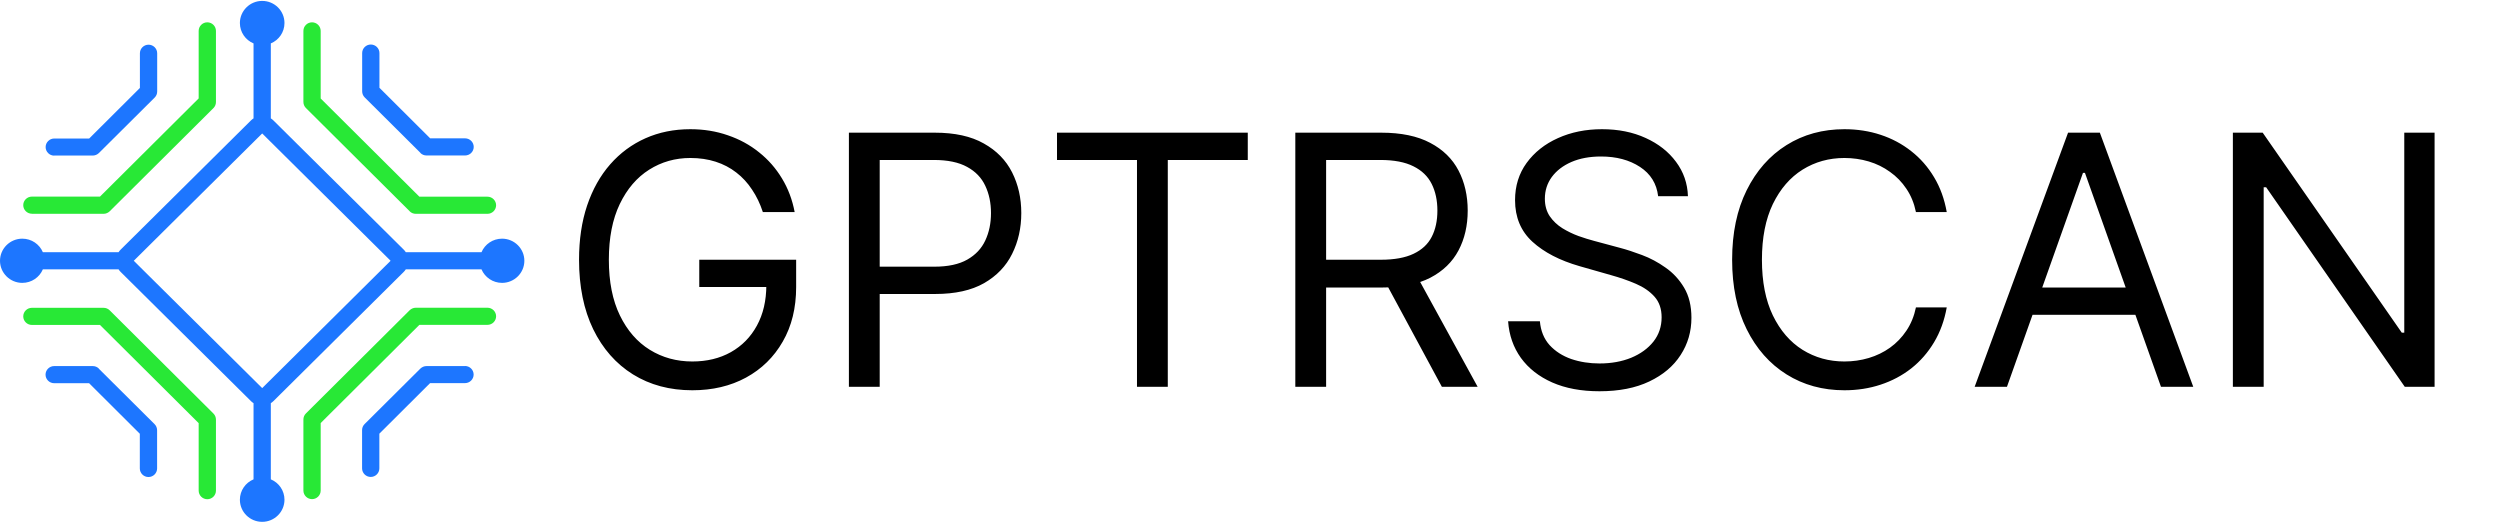 <svg width="2749" height="574" viewBox="0 0 2749 574" fill="none" xmlns="http://www.w3.org/2000/svg">
<path d="M35.064 235.118H113.837C116.402 235.118 118.778 234.082 120.583 232.386L234.704 118.86C236.509 117.07 237.459 114.715 237.459 112.171V33.975C237.459 28.793 233.183 24.554 227.957 24.554C222.731 24.554 218.455 28.793 218.455 33.975V108.214L109.941 216.181H35.064C29.838 216.181 25.562 220.421 25.562 225.603C25.562 230.784 29.838 235.024 35.064 235.024V235.118Z" fill="#28E836"/>
<path d="M59.579 171.055H101.959C104.524 171.055 106.9 170.018 108.705 168.322L170.089 107.273C171.894 105.483 172.845 103.127 172.845 100.583V58.565C172.845 53.383 168.569 49.143 163.343 49.143C158.116 49.143 153.84 53.383 153.84 58.565V96.721L98.063 152.306H59.674C54.448 152.306 50.172 156.546 50.172 161.728C50.172 166.909 54.448 171.149 59.674 171.149L59.579 171.055Z" fill="#1D76FF"/>
<path d="M450.497 232.386C452.302 234.176 454.678 235.118 457.243 235.118H536.016C541.242 235.118 545.518 230.879 545.518 225.697C545.518 220.515 541.242 216.276 536.016 216.276H461.139L352.625 108.308V33.975C352.625 28.793 348.349 24.554 343.123 24.554C337.897 24.554 333.621 28.793 333.621 33.975V112.077C333.621 114.526 334.571 116.976 336.376 118.766L450.497 232.292V232.386Z" fill="#28E836"/>
<path d="M462.28 168.228C464.085 170.018 466.461 170.96 469.026 170.96H511.406C516.632 170.96 520.908 166.721 520.908 161.539C520.908 156.358 516.632 152.118 511.406 152.118H473.017L417.239 96.532V58.376C417.239 53.194 412.964 48.955 407.737 48.955C402.511 48.955 398.235 53.194 398.235 58.376V100.395C398.235 102.845 399.185 105.294 400.991 107.084L462.375 168.134L462.28 168.228Z" fill="#1D76FF"/>
<path d="M120.583 341.202C118.778 339.412 116.402 338.469 113.837 338.469H35.064C29.838 338.469 25.562 342.71 25.562 347.891C25.562 353.073 29.838 357.312 35.064 357.312H109.941L218.455 465.279V539.519C218.455 544.7 222.731 548.94 227.957 548.94C233.183 548.94 237.459 544.7 237.459 539.519V461.417C237.459 458.968 236.509 456.518 234.704 454.728L120.583 341.202Z" fill="#28E836"/>
<path d="M108.705 405.266C106.9 403.476 104.524 402.534 101.959 402.534H59.579C54.353 402.534 50.077 406.773 50.077 411.955C50.077 417.136 54.353 421.376 59.579 421.376H97.968L153.745 476.961V515.117C153.745 520.299 158.021 524.539 163.248 524.539C168.474 524.539 172.75 520.299 172.75 515.117V473.099C172.75 470.649 171.8 468.2 169.994 466.41L108.61 405.36L108.705 405.266Z" fill="#1D76FF"/>
<path d="M536.016 338.375H457.243C454.678 338.375 452.302 339.411 450.497 341.107L336.376 454.633C334.571 456.423 333.621 458.778 333.621 461.322V539.424C333.621 544.606 337.897 548.846 343.123 548.846C348.349 548.846 352.625 544.606 352.625 539.424V465.185L461.139 357.217H536.016C541.242 357.217 545.518 352.979 545.518 347.797C545.518 342.615 541.242 338.375 536.016 338.375Z" fill="#28E836"/>
<path d="M511.406 402.534H469.026C466.461 402.534 464.085 403.57 462.28 405.266L400.896 466.315C399.09 468.105 398.14 470.461 398.14 473.004V515.023C398.14 520.205 402.416 524.444 407.642 524.444C412.869 524.444 417.145 520.205 417.145 515.023V476.867L472.922 421.282H511.311C516.537 421.282 520.813 417.042 520.813 411.861C520.813 406.679 516.537 402.439 511.311 402.439L511.406 402.534Z" fill="#1D76FF"/>
<path d="M552.074 262.44C541.906 262.44 533.164 268.564 529.459 277.326H446.22C445.555 276.289 444.795 275.347 443.94 274.499L300.647 132.427C299.792 131.579 298.842 130.825 297.797 130.166V47.729C306.634 44.055 312.81 35.388 312.81 25.307C312.81 11.835 301.788 1 288.295 1C274.802 1 263.779 11.929 263.779 25.307C263.779 35.388 269.956 44.055 278.793 47.729V130.166C277.747 130.825 276.797 131.579 275.942 132.427L132.65 274.499C131.795 275.347 131.034 276.289 130.369 277.326H47.13C43.425 268.564 34.683 262.44 24.515 262.44C11.022 262.44 0 273.369 0 286.747C0 300.125 11.022 311.054 24.515 311.054C34.683 311.054 43.425 304.93 47.13 296.168H130.369C131.034 297.204 131.795 298.146 132.65 298.994L275.942 441.067C276.797 441.915 277.747 442.668 278.793 443.328V527.083C269.956 530.757 263.779 539.425 263.779 549.505C263.779 562.978 274.802 573.812 288.295 573.812C301.788 573.812 312.81 562.883 312.81 549.505C312.81 539.425 306.634 530.757 297.797 527.083V443.328C298.842 442.668 299.792 441.915 300.647 441.067L443.94 298.994C444.795 298.146 445.555 297.204 446.22 296.168H529.459C533.164 304.93 541.906 311.054 552.074 311.054C565.567 311.054 576.589 300.125 576.589 286.747C576.589 273.369 565.567 262.44 552.074 262.44ZM288.295 426.746L147.093 286.747L288.295 146.747L429.496 286.747L288.295 426.746Z" fill="#1D76FF"/>
<path d="M838.841 233.21C835.837 224.024 831.876 215.792 826.959 208.515C822.134 201.147 816.352 194.871 809.615 189.687C802.968 184.502 795.411 180.545 786.944 177.816C778.476 175.088 769.189 173.723 759.083 173.723C742.513 173.723 727.444 177.998 713.878 186.548C700.312 195.099 689.523 207.697 681.51 224.342C673.498 240.987 669.492 261.408 669.492 285.603C669.492 309.798 673.543 330.218 681.647 346.864C689.75 363.509 700.721 376.107 714.561 384.657C728.4 393.207 743.969 397.482 761.268 397.482C777.293 397.482 791.405 394.071 803.606 387.249C815.897 380.337 825.457 370.604 832.286 358.052C839.205 345.408 842.665 330.536 842.665 313.436L853.045 315.619H768.916V285.603H875.443V315.619C875.443 338.632 870.526 358.643 860.692 375.652C850.951 392.661 837.475 405.85 820.267 415.219C803.15 424.497 783.484 429.136 761.268 429.136C736.503 429.136 714.743 423.315 695.987 411.672C677.322 400.029 662.754 383.474 652.284 362.008C641.904 340.542 636.715 315.073 636.715 285.603C636.715 263.5 639.674 243.625 645.592 225.979C651.601 208.242 660.069 193.143 670.994 180.682C681.92 168.22 694.849 158.67 709.781 152.03C724.713 145.39 741.147 142.07 759.083 142.07C773.833 142.07 787.581 144.298 800.328 148.755C813.166 153.121 824.592 159.352 834.608 167.447C844.714 175.451 853.136 185.048 859.873 196.236C866.611 207.333 871.254 219.657 873.803 233.21H838.841ZM933.451 425.316V145.89H1027.96C1049.9 145.89 1067.84 149.847 1081.77 157.76C1095.79 165.582 1106.17 176.179 1112.91 189.55C1119.64 202.921 1123.01 217.839 1123.01 234.302C1123.01 250.765 1119.64 265.728 1112.91 279.19C1106.26 292.652 1095.97 303.385 1082.04 311.39C1068.11 319.303 1050.26 323.26 1028.5 323.26H960.766V293.243H1027.41C1042.43 293.243 1054.5 290.651 1063.61 285.467C1072.71 280.282 1079.31 273.278 1083.41 264.455C1087.6 255.541 1089.69 245.49 1089.69 234.302C1089.69 223.114 1087.6 213.109 1083.41 204.286C1079.31 195.463 1072.66 188.549 1063.47 183.547C1054.27 178.453 1042.07 175.906 1026.87 175.906H967.321V425.316H933.451ZM1162.28 175.906V145.89H1372.05V175.906H1284.1V425.316H1250.23V175.906H1162.28ZM1424.33 425.316V145.89H1518.83C1540.69 145.89 1558.62 149.619 1572.64 157.078C1586.66 164.445 1597.04 174.587 1603.78 187.504C1610.52 200.42 1613.89 215.11 1613.89 231.573C1613.89 248.037 1610.52 262.636 1603.78 275.37C1597.04 288.104 1586.71 298.11 1572.78 305.386C1558.85 312.572 1541.05 316.165 1519.38 316.165H1442.9V285.603H1518.29C1533.22 285.603 1545.24 283.42 1554.34 279.054C1563.54 274.688 1570.18 268.502 1574.28 260.498C1578.47 252.403 1580.56 242.761 1580.56 231.573C1580.56 220.385 1578.47 210.607 1574.28 202.239C1570.09 193.871 1563.4 187.413 1554.2 182.865C1545.01 178.226 1532.86 175.906 1517.74 175.906H1458.2V425.316H1424.33ZM1555.98 299.792L1624.81 425.316H1585.48L1517.74 299.792H1555.98ZM1823.29 215.746C1821.65 201.921 1815 191.187 1803.35 183.547C1791.69 175.906 1777.4 172.086 1760.46 172.086C1748.08 172.086 1737.24 174.087 1727.96 178.089C1718.76 182.092 1711.57 187.595 1706.38 194.598C1701.28 201.602 1698.73 209.561 1698.73 218.475C1698.73 225.934 1700.51 232.346 1704.06 237.713C1707.7 242.989 1712.34 247.4 1717.99 250.948C1723.63 254.404 1729.55 257.269 1735.74 259.543C1741.94 261.726 1747.62 263.5 1752.82 264.864L1781.22 272.505C1788.51 274.415 1796.61 277.053 1805.53 280.418C1814.55 283.784 1823.15 288.377 1831.34 294.198C1839.63 299.929 1846.46 307.297 1851.83 316.301C1857.2 325.306 1859.89 336.358 1859.89 349.456C1859.89 364.555 1855.93 378.199 1848 390.388C1840.17 402.576 1828.7 412.263 1813.59 419.449C1798.57 426.635 1780.31 430.227 1758.82 430.227C1738.79 430.227 1721.45 426.999 1706.79 420.54C1692.22 414.082 1680.75 405.077 1672.37 393.526C1664.09 381.974 1659.4 368.557 1658.31 353.276H1693.27C1694.18 363.827 1697.73 372.559 1703.92 379.472C1710.2 386.294 1718.13 391.388 1727.69 394.754C1737.34 398.028 1747.72 399.665 1758.82 399.665C1771.75 399.665 1783.36 397.573 1793.65 393.389C1803.94 389.114 1812.09 383.202 1818.1 375.652C1824.11 368.011 1827.11 359.098 1827.11 348.91C1827.11 339.633 1824.51 332.083 1819.33 326.262C1814.13 320.44 1807.31 315.71 1798.84 312.072C1790.37 308.433 1781.22 305.25 1771.39 302.521L1736.97 292.698C1715.12 286.421 1697.82 277.462 1685.07 265.819C1672.33 254.176 1665.95 238.941 1665.95 220.112C1665.95 204.467 1670.19 190.824 1678.66 179.181C1687.21 167.447 1698.69 158.351 1713.07 151.893C1727.55 145.344 1743.71 142.07 1761.55 142.07C1779.58 142.07 1795.61 145.299 1809.63 151.757C1823.65 158.124 1834.76 166.856 1842.95 177.953C1851.24 189.05 1855.61 201.648 1856.06 215.746H1823.29ZM2140.64 233.21H2106.77C2104.77 223.478 2101.27 214.928 2096.26 207.56C2091.34 200.192 2085.33 194.007 2078.23 189.004C2071.22 183.911 2063.43 180.09 2054.88 177.544C2046.32 174.997 2037.39 173.723 2028.11 173.723C2011.17 173.723 1995.83 177.998 1982.08 186.548C1968.43 195.099 1957.55 207.697 1949.44 224.342C1941.43 240.987 1937.42 261.408 1937.42 285.603C1937.42 309.798 1941.43 330.218 1949.44 346.864C1957.55 363.509 1968.43 376.107 1982.08 384.657C1995.83 393.207 2011.17 397.482 2028.11 397.482C2037.39 397.482 2046.32 396.209 2054.88 393.662C2063.43 391.115 2071.22 387.34 2078.23 382.338C2085.33 377.244 2091.34 371.013 2096.26 363.646C2101.27 356.187 2104.77 347.637 2106.77 337.995H2140.64C2138.09 352.276 2133.45 365.055 2126.71 376.334C2119.98 387.613 2111.6 397.21 2101.59 405.123C2091.57 412.945 2080.33 418.903 2067.85 422.996C2055.47 427.089 2042.22 429.136 2028.11 429.136C2004.25 429.136 1983.04 423.315 1964.47 411.672C1945.89 400.029 1931.28 383.474 1920.63 362.008C1909.97 340.542 1904.65 315.073 1904.65 285.603C1904.65 256.132 1909.97 230.664 1920.63 209.197C1931.28 187.731 1945.89 171.176 1964.47 159.534C1983.04 147.891 2004.25 142.07 2028.11 142.07C2042.22 142.07 2055.47 144.116 2067.85 148.209C2080.33 152.302 2091.57 158.306 2101.59 166.219C2111.6 174.042 2119.98 183.592 2126.71 194.871C2133.45 206.059 2138.09 218.839 2140.64 233.21ZM2206.85 425.316H2171.34L2274.04 145.89H2309L2411.7 425.316H2376.2L2292.61 190.096H2290.43L2206.85 425.316ZM2219.96 316.165H2363.09V346.181H2219.96V316.165ZM2677.07 145.89V425.316H2644.29L2491.87 205.923H2489.14V425.316H2455.27V145.89H2488.05L2641.01 365.828H2643.74V145.89H2677.07Z" fill="black"/>
</svg>
